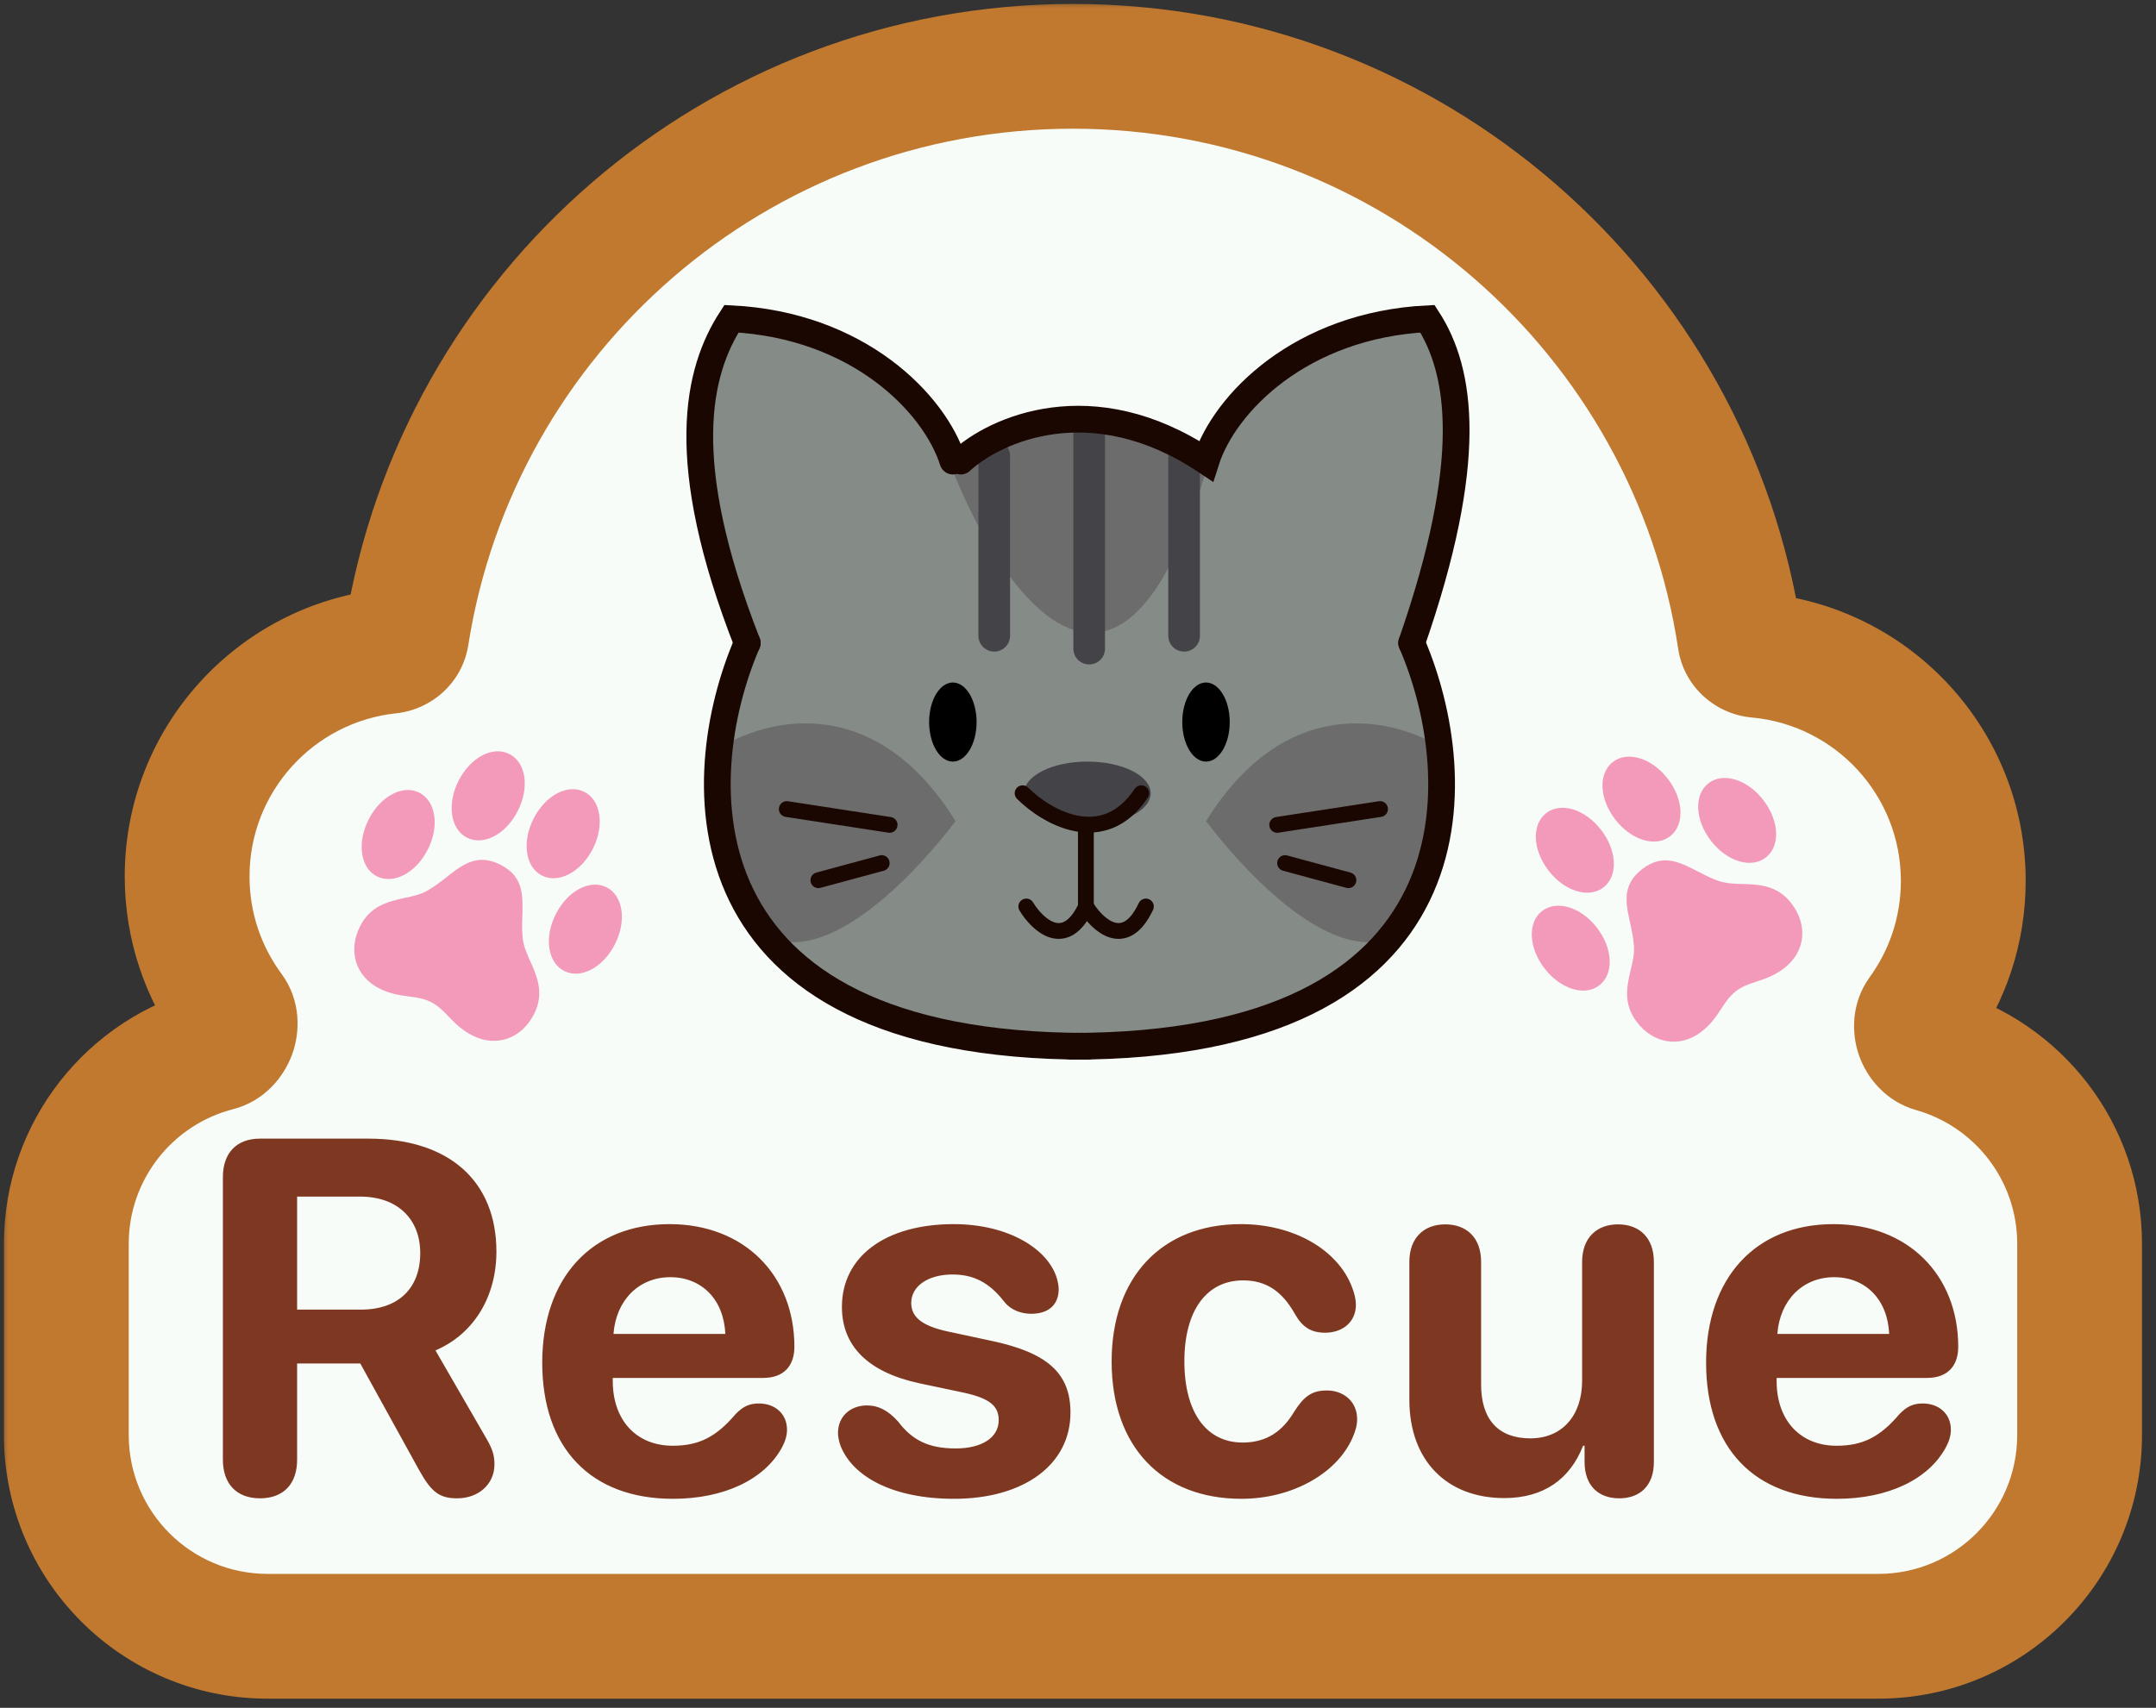 <svg width="130" height="103" viewBox="0 0 130 103" fill="none" xmlns="http://www.w3.org/2000/svg">
<rect x="0" y="0" width="130" height="103" fill="#333333" stroke="none"/>
<circle cx="100.811" cy="52.861" r="13.657" fill="#F7FCF8"/>
<circle cx="24.94" cy="52.861" r="13.657" fill="#F7FCF8"/>
<rect x="4.607" y="62.876" width="121.393" height="35.811" rx="12.139" fill="#F7FCF8"/>
<circle cx="64.696" cy="44.667" r="40.667" fill="#F7FCF8"/>
<path d="M72.718 27.809C65.85 23.23 60 25.901 57.933 27.809C55.866 24.47 50.206 18.079 44.102 19.224C42.512 20.655 40.477 26.569 45.055 38.779C41.557 46.887 40.857 63.103 66.04 63.103C75.421 63.262 92.37 58.62 85.119 38.779C88.935 27.809 88.14 22.404 86.073 19.224C78.442 19.605 73.831 24.311 72.718 27.809Z" fill="#FFFCF3"/>
<path d="M57.455 28.395C60.384 35.769 67.537 46.092 72.717 28.395C70.559 25.691 64.485 21.906 57.455 28.395Z" fill="#FFE38F"/>
<path d="M72.724 49.525C77.523 55.844 87.182 63.872 87.428 45.434C84.624 43.407 77.757 41.389 72.724 49.525Z" fill="#FFE38F"/>
<path d="M57.614 49.525C52.815 55.844 43.156 63.872 42.91 45.434C45.714 43.407 52.581 41.389 57.614 49.525Z" fill="#FFE38F"/>
<ellipse cx="65.564" cy="47.841" rx="3.816" ry="1.908" fill="#FEC6C6"/>
<path d="M61.746 47.841C63.177 49.272 66.611 51.275 68.9 47.841" stroke="#1B0701" stroke-width="0.954" stroke-linecap="round"/>
<path d="M65.561 49.749V54.518" stroke="#1B0701" stroke-width="0.954" stroke-linecap="round"/>
<ellipse cx="57.454" cy="43.548" rx="2.385" ry="1.431" transform="rotate(-90 57.454 43.548)" fill="black"/>
<ellipse cx="72.718" cy="43.548" rx="2.385" ry="1.431" transform="rotate(-90 72.718 43.548)" fill="black"/>
<path d="M59.949 27.494L59.949 38.345" stroke="#444348" stroke-width="1.908" stroke-linecap="round"/>
<path d="M65.674 25.765V39.12" stroke="#444348" stroke-width="1.908" stroke-linecap="round"/>
<path d="M71.397 27.494L71.397 38.345" stroke="#444348" stroke-width="1.908" stroke-linecap="round"/>
<path d="M77.012 49.749L83.212 48.795" stroke="#1B0701" stroke-width="0.954" stroke-linecap="round"/>
<path d="M77.487 52.054L81.304 53.087" stroke="#1B0701" stroke-width="0.954" stroke-linecap="round"/>
<path d="M53.641 49.749L47.44 48.795" stroke="#1B0701" stroke-width="0.954" stroke-linecap="round"/>
<path d="M53.163 52.054L49.346 53.087" stroke="#1B0701" stroke-width="0.954" stroke-linecap="round"/>
<path d="M57.932 27.809C59.998 25.901 65.849 23.23 72.717 27.809C73.83 24.312 78.44 19.606 86.072 19.224C88.138 22.404 88.933 27.809 85.118 38.779" stroke="#1B0701" stroke-width="1.431" stroke-linecap="round"/>
<path d="M57.457 27.809C56.344 24.312 51.734 19.606 44.102 19.224C42.036 22.404 40.764 27.809 45.056 38.779" stroke="#1B0701" stroke-width="1.431" stroke-linecap="round"/>
<path d="M45.055 38.779C41.557 46.887 40.762 63.103 65.563 63.103" stroke="#1B0701" stroke-width="1.431" stroke-linecap="round"/>
<path d="M85.121 38.779C88.619 46.887 89.414 63.103 64.612 63.103" stroke="#1B0701" stroke-width="1.431" stroke-linecap="round"/>
<path d="M26.526 46.728C25.816 48.131 26.043 49.648 27.041 50.153C28.045 50.66 29.395 49.94 30.104 48.536C30.82 47.119 30.596 45.612 29.592 45.104C28.588 44.597 27.242 45.311 26.526 46.728ZM31.048 49.013C30.339 50.417 30.559 51.931 31.564 52.438C32.561 52.943 33.917 52.225 34.627 50.822C35.343 49.405 35.113 47.895 34.115 47.39C33.111 46.883 31.764 47.597 31.048 49.013ZM21.106 49.057C20.39 50.474 20.614 51.981 21.605 52.482C22.616 52.993 23.965 52.272 24.678 50.862C25.387 49.459 25.167 47.945 24.156 47.434C23.165 46.933 21.816 47.654 21.106 49.057ZM32.393 54.762C31.681 56.172 31.901 57.686 32.905 58.193C33.903 58.698 35.249 57.983 35.965 56.567C36.674 55.163 36.454 53.649 35.456 53.145C34.452 52.638 33.103 53.358 32.393 54.762ZM20.595 55.487C19.849 56.964 20.309 58.516 21.752 59.245C22.451 59.598 23.06 59.664 23.6 59.736C24.046 59.795 24.442 59.853 24.868 60.068C25.287 60.28 25.576 60.568 25.881 60.889C26.259 61.281 26.674 61.733 27.372 62.085C28.816 62.815 30.338 62.265 31.084 60.788C31.699 59.571 31.28 58.566 30.891 57.685C30.67 57.197 30.465 56.743 30.407 56.263C30.359 55.879 30.357 55.486 30.372 55.059C30.401 53.763 30.533 52.527 29.057 51.781C27.573 51.031 26.657 51.871 25.637 52.666C25.296 52.928 24.981 53.153 24.651 53.345C24.226 53.59 23.733 53.691 23.209 53.802C22.268 54.011 21.21 54.27 20.595 55.487Z" fill="#F39ABB"/>
<path d="M92.878 51.9C93.836 53.147 95.302 53.6 96.189 52.919C97.081 52.233 97.016 50.705 96.058 49.458C95.091 48.199 93.636 47.747 92.744 48.433C91.851 49.118 91.912 50.641 92.878 51.9ZM96.898 48.813C97.855 50.06 99.315 50.518 100.208 49.832C101.094 49.152 101.035 47.618 100.078 46.371C99.111 45.112 97.649 44.665 96.763 45.346C95.87 46.032 95.931 47.554 96.898 48.813ZM92.631 57.793C93.597 59.052 95.053 59.504 95.934 58.827C96.832 58.137 96.767 56.609 95.805 55.356C94.847 54.109 93.387 53.651 92.489 54.341C91.608 55.017 91.673 56.546 92.631 57.793ZM102.661 50.091C103.623 51.344 105.083 51.801 105.976 51.116C106.862 50.435 106.802 48.912 105.835 47.653C104.878 46.406 103.418 45.949 102.531 46.63C101.638 47.315 101.703 48.844 102.661 50.091ZM98.205 61.039C99.213 62.351 100.81 62.609 102.093 61.624C102.714 61.147 103.037 60.626 103.336 60.171C103.582 59.794 103.807 59.462 104.185 59.172C104.557 58.886 104.942 58.75 105.363 58.614C105.88 58.443 106.467 58.265 107.088 57.788C108.37 56.803 108.534 55.193 107.526 53.881C106.696 52.8 105.608 52.742 104.645 52.711C104.11 52.699 103.612 52.687 103.154 52.531C102.787 52.409 102.432 52.24 102.054 52.041C100.898 51.454 99.842 50.8 98.529 51.807C97.211 52.819 97.571 54.009 97.846 55.273C97.934 55.694 98.001 56.075 98.031 56.456C98.068 56.944 97.945 57.433 97.818 57.953C97.599 58.892 97.374 59.957 98.205 61.039Z" fill="#F39ABB"/>
<path d="M21.021 90.806L16.59 82.764H15.346V90.806H10.156V69.501H18.866C20.546 69.501 21.972 69.795 23.145 70.382C24.339 70.968 25.23 71.778 25.816 72.809C26.403 73.821 26.696 74.954 26.696 76.208C26.696 77.625 26.292 78.889 25.482 80.002C24.693 81.115 23.52 81.904 21.962 82.369L26.878 90.806H21.021ZM15.346 79.091H18.563C19.514 79.091 20.222 78.859 20.687 78.394C21.173 77.928 21.416 77.271 21.416 76.421C21.416 75.612 21.173 74.974 20.687 74.509C20.222 74.044 19.514 73.811 18.563 73.811H15.346V79.091ZM45.917 82.066C45.917 82.551 45.887 83.057 45.826 83.583H34.081C34.162 84.635 34.496 85.444 35.083 86.011C35.69 86.557 36.428 86.83 37.298 86.83C38.593 86.83 39.493 86.284 39.999 85.192H45.523C45.239 86.304 44.723 87.306 43.975 88.196C43.246 89.086 42.326 89.784 41.213 90.29C40.1 90.796 38.856 91.049 37.48 91.049C35.821 91.049 34.344 90.695 33.05 89.987C31.755 89.278 30.743 88.267 30.015 86.952C29.286 85.637 28.922 84.099 28.922 82.339C28.922 80.579 29.276 79.041 29.984 77.726C30.713 76.411 31.724 75.399 33.019 74.691C34.314 73.983 35.801 73.629 37.48 73.629C39.119 73.629 40.576 73.973 41.85 74.661C43.125 75.349 44.117 76.33 44.825 77.604C45.553 78.879 45.917 80.366 45.917 82.066ZM40.606 80.7C40.606 79.81 40.303 79.102 39.696 78.576C39.089 78.05 38.33 77.787 37.42 77.787C36.55 77.787 35.811 78.039 35.204 78.545C34.617 79.051 34.253 79.769 34.112 80.7H40.606ZM55.544 91.049C54.067 91.049 52.752 90.796 51.599 90.29C50.445 89.784 49.535 89.096 48.867 88.226C48.2 87.336 47.825 86.345 47.744 85.252H52.873C52.934 85.839 53.207 86.314 53.693 86.679C54.178 87.043 54.775 87.225 55.483 87.225C56.131 87.225 56.626 87.103 56.97 86.861C57.334 86.598 57.517 86.264 57.517 85.859C57.517 85.374 57.264 85.019 56.758 84.797C56.252 84.554 55.433 84.291 54.3 84.008C53.086 83.725 52.074 83.431 51.265 83.128C50.456 82.804 49.758 82.308 49.171 81.641C48.584 80.953 48.291 80.032 48.291 78.879C48.291 77.908 48.554 77.028 49.08 76.239C49.626 75.43 50.415 74.792 51.447 74.327C52.499 73.862 53.743 73.629 55.18 73.629C57.304 73.629 58.973 74.155 60.187 75.207C61.421 76.259 62.129 77.655 62.312 79.395H57.517C57.436 78.808 57.173 78.343 56.727 77.999C56.303 77.655 55.736 77.483 55.028 77.483C54.421 77.483 53.956 77.604 53.632 77.847C53.308 78.07 53.146 78.383 53.146 78.788C53.146 79.274 53.399 79.638 53.905 79.881C54.431 80.123 55.24 80.366 56.333 80.609C57.587 80.933 58.609 81.256 59.398 81.58C60.187 81.883 60.875 82.389 61.462 83.097C62.069 83.785 62.382 84.716 62.403 85.889C62.403 86.881 62.119 87.771 61.553 88.56C61.007 89.329 60.207 89.936 59.155 90.381C58.123 90.826 56.92 91.049 55.544 91.049ZM64.546 82.339C64.546 80.579 64.9 79.041 65.608 77.726C66.336 76.411 67.338 75.399 68.612 74.691C69.907 73.983 71.384 73.629 73.043 73.629C75.168 73.629 76.938 74.185 78.354 75.298C79.791 76.411 80.731 77.979 81.177 80.002H75.653C75.188 78.707 74.287 78.06 72.952 78.06C72.001 78.06 71.243 78.434 70.676 79.183C70.109 79.911 69.826 80.963 69.826 82.339C69.826 83.715 70.109 84.777 70.676 85.525C71.243 86.254 72.001 86.618 72.952 86.618C74.287 86.618 75.188 85.97 75.653 84.676H81.177C80.731 86.658 79.791 88.216 78.354 89.349C76.918 90.482 75.147 91.049 73.043 91.049C71.384 91.049 69.907 90.695 68.612 89.987C67.338 89.278 66.336 88.267 65.608 86.952C64.9 85.637 64.546 84.099 64.546 82.339ZM100.674 73.872V90.806H95.485V88.499C94.959 89.248 94.24 89.855 93.33 90.32C92.44 90.765 91.448 90.988 90.356 90.988C89.061 90.988 87.918 90.705 86.927 90.138C85.935 89.552 85.166 88.712 84.62 87.619C84.074 86.527 83.801 85.242 83.801 83.765V73.872H88.96V83.067C88.96 84.2 89.253 85.08 89.84 85.707C90.427 86.335 91.216 86.648 92.207 86.648C93.219 86.648 94.018 86.335 94.605 85.707C95.191 85.08 95.485 84.2 95.485 83.067V73.872H100.674ZM120.365 82.066C120.365 82.551 120.335 83.057 120.274 83.583H108.529C108.61 84.635 108.944 85.444 109.531 86.011C110.138 86.557 110.876 86.83 111.746 86.83C113.041 86.83 113.941 86.284 114.447 85.192H119.97C119.687 86.304 119.171 87.306 118.423 88.196C117.694 89.086 116.774 89.784 115.661 90.29C114.548 90.796 113.304 91.049 111.928 91.049C110.269 91.049 108.792 90.695 107.497 89.987C106.203 89.278 105.191 88.267 104.463 86.952C103.734 85.637 103.37 84.099 103.37 82.339C103.37 80.579 103.724 79.041 104.432 77.726C105.161 76.411 106.172 75.399 107.467 74.691C108.762 73.983 110.249 73.629 111.928 73.629C113.567 73.629 115.024 73.973 116.298 74.661C117.573 75.349 118.564 76.33 119.272 77.604C120.001 78.879 120.365 80.366 120.365 82.066ZM115.054 80.7C115.054 79.81 114.751 79.102 114.144 78.576C113.537 78.05 112.778 77.787 111.868 77.787C110.998 77.787 110.259 78.039 109.652 78.545C109.065 79.051 108.701 79.769 108.56 80.7H115.054Z" fill="#7E3822"/>
<mask id="path-28-outside-1_1423_8504" maskUnits="userSpaceOnUse" x="0" y="0" width="130" height="103" fill="black">
<rect fill="white" width="130" height="103"/>
<path fill-rule="evenodd" clip-rule="evenodd" d="M104.907 38.556C104.986 39.082 105.429 39.479 105.959 39.526C112.922 40.151 118.38 46.002 118.38 53.128C118.38 56.115 117.42 58.879 115.793 61.127C115.252 61.875 115.685 63.083 116.573 63.335C121.664 64.778 125.393 69.461 125.393 75.015V86.547C125.393 93.252 119.958 98.686 113.254 98.686H16.139C9.435 98.686 4 93.252 4 86.547V75.015C4 69.36 7.867 64.608 13.101 63.259C14.028 63.02 14.505 61.724 13.938 60.953C12.269 58.688 11.283 55.889 11.283 52.861C11.283 45.808 16.629 40.004 23.49 39.28C24.009 39.225 24.441 38.835 24.522 38.319C27.57 18.874 44.396 4 64.696 4C85.079 4 101.959 18.995 104.907 38.556Z"/>
</mask>
<path fill-rule="evenodd" clip-rule="evenodd" d="M104.907 38.556C104.986 39.082 105.429 39.479 105.959 39.526C112.922 40.151 118.38 46.002 118.38 53.128C118.38 56.115 117.42 58.879 115.793 61.127C115.252 61.875 115.685 63.083 116.573 63.335C121.664 64.778 125.393 69.461 125.393 75.015V86.547C125.393 93.252 119.958 98.686 113.254 98.686H16.139C9.435 98.686 4 93.252 4 86.547V75.015C4 69.36 7.867 64.608 13.101 63.259C14.028 63.02 14.505 61.724 13.938 60.953C12.269 58.688 11.283 55.889 11.283 52.861C11.283 45.808 16.629 40.004 23.49 39.28C24.009 39.225 24.441 38.835 24.522 38.319C27.57 18.874 44.396 4 64.696 4C85.079 4 101.959 18.995 104.907 38.556Z" fill="#F7FCF8"/>
<path d="M13.101 63.259L14.04 66.902L13.101 63.259ZM13.938 60.953L10.909 63.184L10.909 63.184L13.938 60.953ZM115.793 61.127L118.84 63.333L115.793 61.127ZM116.573 63.335L115.546 66.954L116.573 63.335ZM23.49 39.28L23.884 43.021L23.49 39.28ZM105.959 39.526L106.295 35.779L105.959 39.526ZM104.907 38.556L101.187 39.117L104.907 38.556ZM122.142 53.128C122.142 44.037 115.181 36.577 106.295 35.779L105.623 43.273C110.664 43.726 114.617 47.967 114.617 53.128H122.142ZM118.84 63.333C120.917 60.465 122.142 56.934 122.142 53.128H114.617C114.617 55.297 113.924 57.293 112.745 58.921L118.84 63.333ZM129.155 75.015C129.155 67.734 124.266 61.606 117.599 59.715L115.546 66.954C119.062 67.951 121.631 71.188 121.631 75.015H129.155ZM129.155 86.547V75.015H121.631V86.547H129.155ZM113.254 102.449C122.036 102.449 129.155 95.329 129.155 86.547H121.631C121.631 91.174 117.881 94.924 113.254 94.924V102.449ZM16.139 102.449H113.254V94.924H16.139V102.449ZM0.238 86.547C0.238 95.329 7.357 102.449 16.139 102.449V94.924C11.513 94.924 7.762 91.174 7.762 86.547H0.238ZM0.238 75.015V86.547H7.762V75.015H0.238ZM12.162 59.616C5.307 61.383 0.238 67.602 0.238 75.015H7.762C7.762 71.117 10.427 67.833 14.04 66.902L12.162 59.616ZM7.521 52.861C7.521 56.719 8.78 60.295 10.909 63.184L16.966 58.721C15.758 57.081 15.045 55.06 15.045 52.861H7.521ZM23.095 35.539C14.34 36.463 7.521 43.863 7.521 52.861H15.045C15.045 47.753 18.918 43.546 23.884 43.021L23.095 35.539ZM28.238 38.901C31.004 21.259 46.277 7.762 64.696 7.762V0.238C42.514 0.238 24.136 16.49 20.805 37.736L28.238 38.901ZM64.696 7.762C83.19 7.762 98.512 21.369 101.187 39.117L108.627 37.996C105.406 16.622 86.968 0.238 64.696 0.238V7.762ZM14.04 66.902C15.972 66.404 17.13 64.922 17.614 63.594C18.099 62.266 18.173 60.358 16.966 58.721L10.909 63.184C10.27 62.318 10.39 61.444 10.546 61.016C10.701 60.59 11.157 59.875 12.162 59.616L14.04 66.902ZM112.745 58.921C111.604 60.498 111.626 62.337 112.102 63.676C112.577 65.014 113.707 66.433 115.546 66.954L117.599 59.715C118.55 59.985 119.02 60.674 119.192 61.158C119.364 61.643 119.441 62.504 118.84 63.333L112.745 58.921ZM23.884 43.021C26.006 42.797 27.88 41.192 28.238 38.901L20.805 37.736C21.002 36.478 22.012 35.653 23.095 35.539L23.884 43.021ZM106.295 35.779C107.397 35.878 108.434 36.713 108.627 37.996L101.187 39.117C101.538 41.451 103.461 43.08 105.623 43.273L106.295 35.779Z" fill="#C17930" mask="url(#path-28-outside-1_1423_8504)"/>
<path d="M27.645 47.097C26.936 48.501 27.162 50.018 28.16 50.522C29.164 51.03 30.514 50.309 31.223 48.906C31.939 47.489 31.716 45.982 30.711 45.474C29.707 44.967 28.361 45.681 27.645 47.097ZM32.168 49.383C31.458 50.787 31.678 52.301 32.683 52.808C33.68 53.312 35.037 52.595 35.746 51.192C36.462 49.775 36.232 48.264 35.234 47.76C34.23 47.252 32.884 47.967 32.168 49.383ZM22.226 49.427C21.51 50.844 21.733 52.351 22.724 52.852C23.735 53.363 25.085 52.642 25.797 51.232C26.506 49.829 26.286 48.315 25.276 47.804C24.285 47.303 22.935 48.023 22.226 49.427ZM33.513 55.132C32.8 56.541 33.02 58.056 34.024 58.563C35.022 59.067 36.368 58.353 37.084 56.937C37.793 55.533 37.573 54.019 36.576 53.515C35.571 53.007 34.222 53.728 33.513 55.132ZM21.715 55.857C20.968 57.334 21.428 58.885 22.871 59.615C23.57 59.968 24.179 60.034 24.719 60.106C25.165 60.165 25.562 60.223 25.987 60.438C26.406 60.65 26.695 60.938 27 61.259C27.379 61.651 27.793 62.102 28.492 62.455C29.935 63.185 31.457 62.635 32.203 61.158C32.819 59.941 32.4 58.936 32.01 58.054C31.789 57.567 31.584 57.113 31.526 56.633C31.478 56.249 31.476 55.856 31.491 55.429C31.52 54.133 31.652 52.897 30.176 52.151C28.693 51.401 27.776 52.24 26.756 53.036C26.415 53.298 26.101 53.523 25.77 53.715C25.346 53.96 24.852 54.061 24.328 54.172C23.387 54.381 22.33 54.64 21.715 55.857Z" fill="#F39ABB"/>
<path d="M72.718 27.809C65.85 23.23 60 25.901 57.933 27.809C55.866 24.47 50.206 18.079 44.102 19.224C42.512 20.655 40.477 26.569 45.055 38.779C41.557 46.887 40.857 63.103 66.04 63.103C75.421 63.262 92.37 58.62 85.119 38.779C88.935 27.809 88.14 22.404 86.073 19.224C78.442 19.605 73.831 24.311 72.718 27.809Z" fill="#858B86"/>
<path d="M57.455 28.395C60.384 35.769 67.537 46.092 72.717 28.395C70.559 25.691 64.485 21.906 57.455 28.395Z" fill="#6C6C6C"/>
<path d="M72.724 49.525C77.523 55.844 87.182 63.872 87.428 45.434C84.624 43.407 77.757 41.389 72.724 49.525Z" fill="#6C6C6C"/>
<path d="M57.614 49.525C52.815 55.844 43.156 63.872 42.91 45.434C45.714 43.407 52.581 41.389 57.614 49.525Z" fill="#6C6C6C"/>
<ellipse cx="65.564" cy="47.841" rx="3.816" ry="1.908" fill="#444348"/>
<path d="M61.66 47.841C63.091 49.272 66.525 51.275 68.814 47.841" stroke="#1B0701" stroke-width="0.954" stroke-linecap="round"/>
<path d="M65.475 49.749V54.518" stroke="#1B0701" stroke-width="0.954" stroke-linecap="round"/>
<ellipse cx="57.454" cy="43.548" rx="2.385" ry="1.431" transform="rotate(-90 57.454 43.548)" fill="black"/>
<ellipse cx="72.718" cy="43.548" rx="2.385" ry="1.431" transform="rotate(-90 72.718 43.548)" fill="black"/>
<path d="M59.949 27.494L59.949 38.345" stroke="#444348" stroke-width="1.908" stroke-linecap="round"/>
<path d="M65.674 25.765V39.12" stroke="#444348" stroke-width="1.908" stroke-linecap="round"/>
<path d="M71.397 27.494L71.397 38.345" stroke="#444348" stroke-width="1.908" stroke-linecap="round"/>
<path d="M77.012 49.749L83.212 48.795" stroke="#1B0701" stroke-width="0.954" stroke-linecap="round"/>
<path d="M77.487 52.054L81.304 53.087" stroke="#1B0701" stroke-width="0.954" stroke-linecap="round"/>
<path d="M53.641 49.749L47.44 48.795" stroke="#1B0701" stroke-width="0.954" stroke-linecap="round"/>
<path d="M53.163 52.054L49.346 53.087" stroke="#1B0701" stroke-width="0.954" stroke-linecap="round"/>
<path d="M57.932 27.809C59.998 25.901 65.849 23.23 72.717 27.809C73.83 24.312 78.44 19.606 86.072 19.224C88.138 22.404 88.933 27.809 85.118 38.779" stroke="#1B0701" stroke-width="1.612" stroke-linecap="round"/>
<path d="M57.457 27.809C56.344 24.312 51.734 19.606 44.102 19.224C42.036 22.404 40.764 27.809 45.056 38.779" stroke="#1B0701" stroke-width="1.612" stroke-linecap="round"/>
<path d="M45.055 38.779C41.557 46.887 40.762 63.103 65.563 63.103" stroke="#1B0701" stroke-width="1.612" stroke-linecap="round"/>
<path d="M85.121 38.779C88.619 46.887 89.414 63.103 64.612 63.103" stroke="#1B0701" stroke-width="1.612" stroke-linecap="round"/>
<path d="M93.371 52.505C94.328 53.752 95.794 54.205 96.681 53.524C97.573 52.839 97.508 51.31 96.551 50.063C95.584 48.804 94.129 48.352 93.236 49.038C92.343 49.723 92.404 51.246 93.371 52.505ZM97.39 49.419C98.348 50.666 99.808 51.123 100.7 50.438C101.587 49.757 101.528 48.224 100.57 46.977C99.603 45.718 98.142 45.271 97.255 45.952C96.363 46.637 96.423 48.16 97.39 49.419ZM93.123 58.398C94.09 59.657 95.545 60.109 96.426 59.433C97.325 58.743 97.259 57.214 96.297 55.961C95.34 54.714 93.879 54.257 92.981 54.946C92.1 55.623 92.165 57.151 93.123 58.398ZM103.154 50.696C104.116 51.949 105.576 52.407 106.468 51.721C107.355 51.04 107.294 49.518 106.328 48.259C105.37 47.011 103.91 46.554 103.023 47.235C102.131 47.92 102.196 49.449 103.154 50.696ZM98.698 61.644C99.705 62.956 101.303 63.214 102.586 62.229C103.206 61.752 103.53 61.231 103.829 60.776C104.075 60.4 104.299 60.068 104.677 59.777C105.05 59.491 105.434 59.356 105.856 59.22C106.373 59.048 106.959 58.87 107.58 58.394C108.863 57.409 109.026 55.799 108.019 54.486C107.188 53.405 106.101 53.347 105.138 53.316C104.602 53.304 104.104 53.292 103.646 53.136C103.28 53.014 102.925 52.845 102.547 52.647C101.391 52.059 100.334 51.405 99.022 52.412C97.704 53.425 98.063 54.614 98.338 55.878C98.427 56.299 98.493 56.68 98.523 57.061C98.56 57.55 98.437 58.038 98.311 58.559C98.092 59.497 97.867 60.562 98.698 61.644Z" fill="#F39ABB"/>
<path d="M15.677 90.366C17.085 90.366 17.915 89.506 17.915 88.039V82.231H21.723L25.279 88.677C26.005 89.981 26.494 90.366 27.561 90.366C28.865 90.366 29.814 89.506 29.814 88.321C29.814 87.802 29.71 87.417 29.34 86.78L26.257 81.445C28.613 80.438 29.932 78.156 29.932 75.488C29.932 71.265 27.117 68.672 22.197 68.672H15.677C14.269 68.672 13.439 69.531 13.439 70.998V88.039C13.439 89.506 14.284 90.366 15.677 90.366ZM17.915 78.985V72.169H21.723C23.946 72.169 25.339 73.502 25.339 75.577C25.339 77.696 24.02 78.985 21.767 78.985H17.915ZM40.578 90.395C43.646 90.395 46.106 89.24 47.158 87.284C47.35 86.928 47.454 86.572 47.454 86.231C47.454 85.239 46.699 84.646 45.765 84.646C45.202 84.646 44.817 84.809 44.357 85.283C43.187 86.661 42.149 87.195 40.564 87.195C38.37 87.195 36.948 85.654 36.948 83.297V83.105H46.017C47.217 83.105 47.899 82.423 47.899 81.223C47.899 76.911 44.876 73.829 40.371 73.829C35.674 73.829 32.695 77.074 32.695 82.186C32.695 87.328 35.614 90.395 40.578 90.395ZM36.992 80.452C37.141 78.422 38.519 77.029 40.416 77.029C42.312 77.029 43.646 78.378 43.735 80.452H36.992ZM57.523 90.395C61.716 90.395 64.546 88.351 64.546 85.194C64.546 82.823 63.154 81.579 59.775 80.867L57.152 80.304C55.566 79.963 54.944 79.415 54.944 78.585C54.944 77.563 55.967 76.866 57.434 76.866C58.989 76.866 59.849 77.607 60.605 78.57C60.99 79.03 61.612 79.237 62.175 79.237C63.287 79.237 63.835 78.63 63.835 77.755C63.835 77.548 63.791 77.341 63.731 77.118C63.213 75.325 60.797 73.829 57.508 73.829C53.388 73.829 50.765 75.784 50.765 78.822C50.765 81.178 52.336 82.764 55.448 83.431L58.115 83.994C59.671 84.335 60.219 84.794 60.219 85.654C60.219 86.706 59.197 87.358 57.626 87.358C55.981 87.358 55.003 86.854 54.159 85.743C53.566 85.076 52.973 84.764 52.277 84.764C51.269 84.764 50.528 85.431 50.528 86.424C50.528 86.661 50.587 86.943 50.691 87.224C51.447 89.091 53.877 90.395 57.523 90.395ZM74.852 90.395C77.89 90.395 80.601 88.884 81.55 86.721C81.742 86.291 81.831 85.935 81.831 85.594C81.831 84.527 81.016 83.861 80.009 83.861C79.09 83.861 78.616 84.231 78.038 85.135C77.371 86.261 76.437 87.002 74.926 87.002C72.762 87.002 71.414 85.224 71.414 82.097C71.414 79.03 72.762 77.222 74.956 77.222C76.334 77.222 77.297 77.859 78.082 79.252C78.527 80.037 79.045 80.378 79.905 80.378C80.927 80.378 81.757 79.756 81.757 78.689C81.757 78.378 81.668 77.993 81.52 77.622C80.661 75.37 78.008 73.829 74.822 73.829C70.051 73.829 67.028 77.029 67.028 82.112C67.028 87.254 70.065 90.395 74.852 90.395ZM90.699 90.351C93.1 90.351 94.671 89.195 95.456 87.195H95.545V88.173C95.545 89.61 96.389 90.366 97.634 90.366C98.879 90.366 99.724 89.61 99.724 88.173V76.111C99.724 74.629 98.835 73.843 97.56 73.843C96.301 73.843 95.397 74.629 95.397 76.111V83.268C95.397 85.372 94.196 86.75 92.27 86.75C90.358 86.75 89.306 85.624 89.306 83.505V76.111C89.306 74.629 88.417 73.843 87.143 73.843C85.883 73.843 84.979 74.629 84.979 76.111V84.409C84.979 88.114 87.261 90.351 90.699 90.351ZM110.755 90.395C113.823 90.395 116.282 89.24 117.334 87.284C117.527 86.928 117.631 86.572 117.631 86.231C117.631 85.239 116.875 84.646 115.942 84.646C115.378 84.646 114.993 84.809 114.534 85.283C113.363 86.661 112.326 87.195 110.74 87.195C108.547 87.195 107.125 85.654 107.125 83.297V83.105H116.193C117.394 83.105 118.075 82.423 118.075 81.223C118.075 76.911 115.052 73.829 110.548 73.829C105.85 73.829 102.872 77.074 102.872 82.186C102.872 87.328 105.791 90.395 110.755 90.395ZM107.169 80.452C107.317 78.422 108.695 77.029 110.592 77.029C112.489 77.029 113.823 78.378 113.911 80.452H107.169Z" fill="#7E3822"/>
<path d="M61.883 54.672C62.56 55.786 64.23 57.346 65.488 54.672" stroke="#1B0701" stroke-width="0.954" stroke-linecap="round"/>
<path d="M65.488 54.672C66.166 55.786 67.835 57.346 69.094 54.672" stroke="#1B0701" stroke-width="0.954" stroke-linecap="round"/>
</svg>
